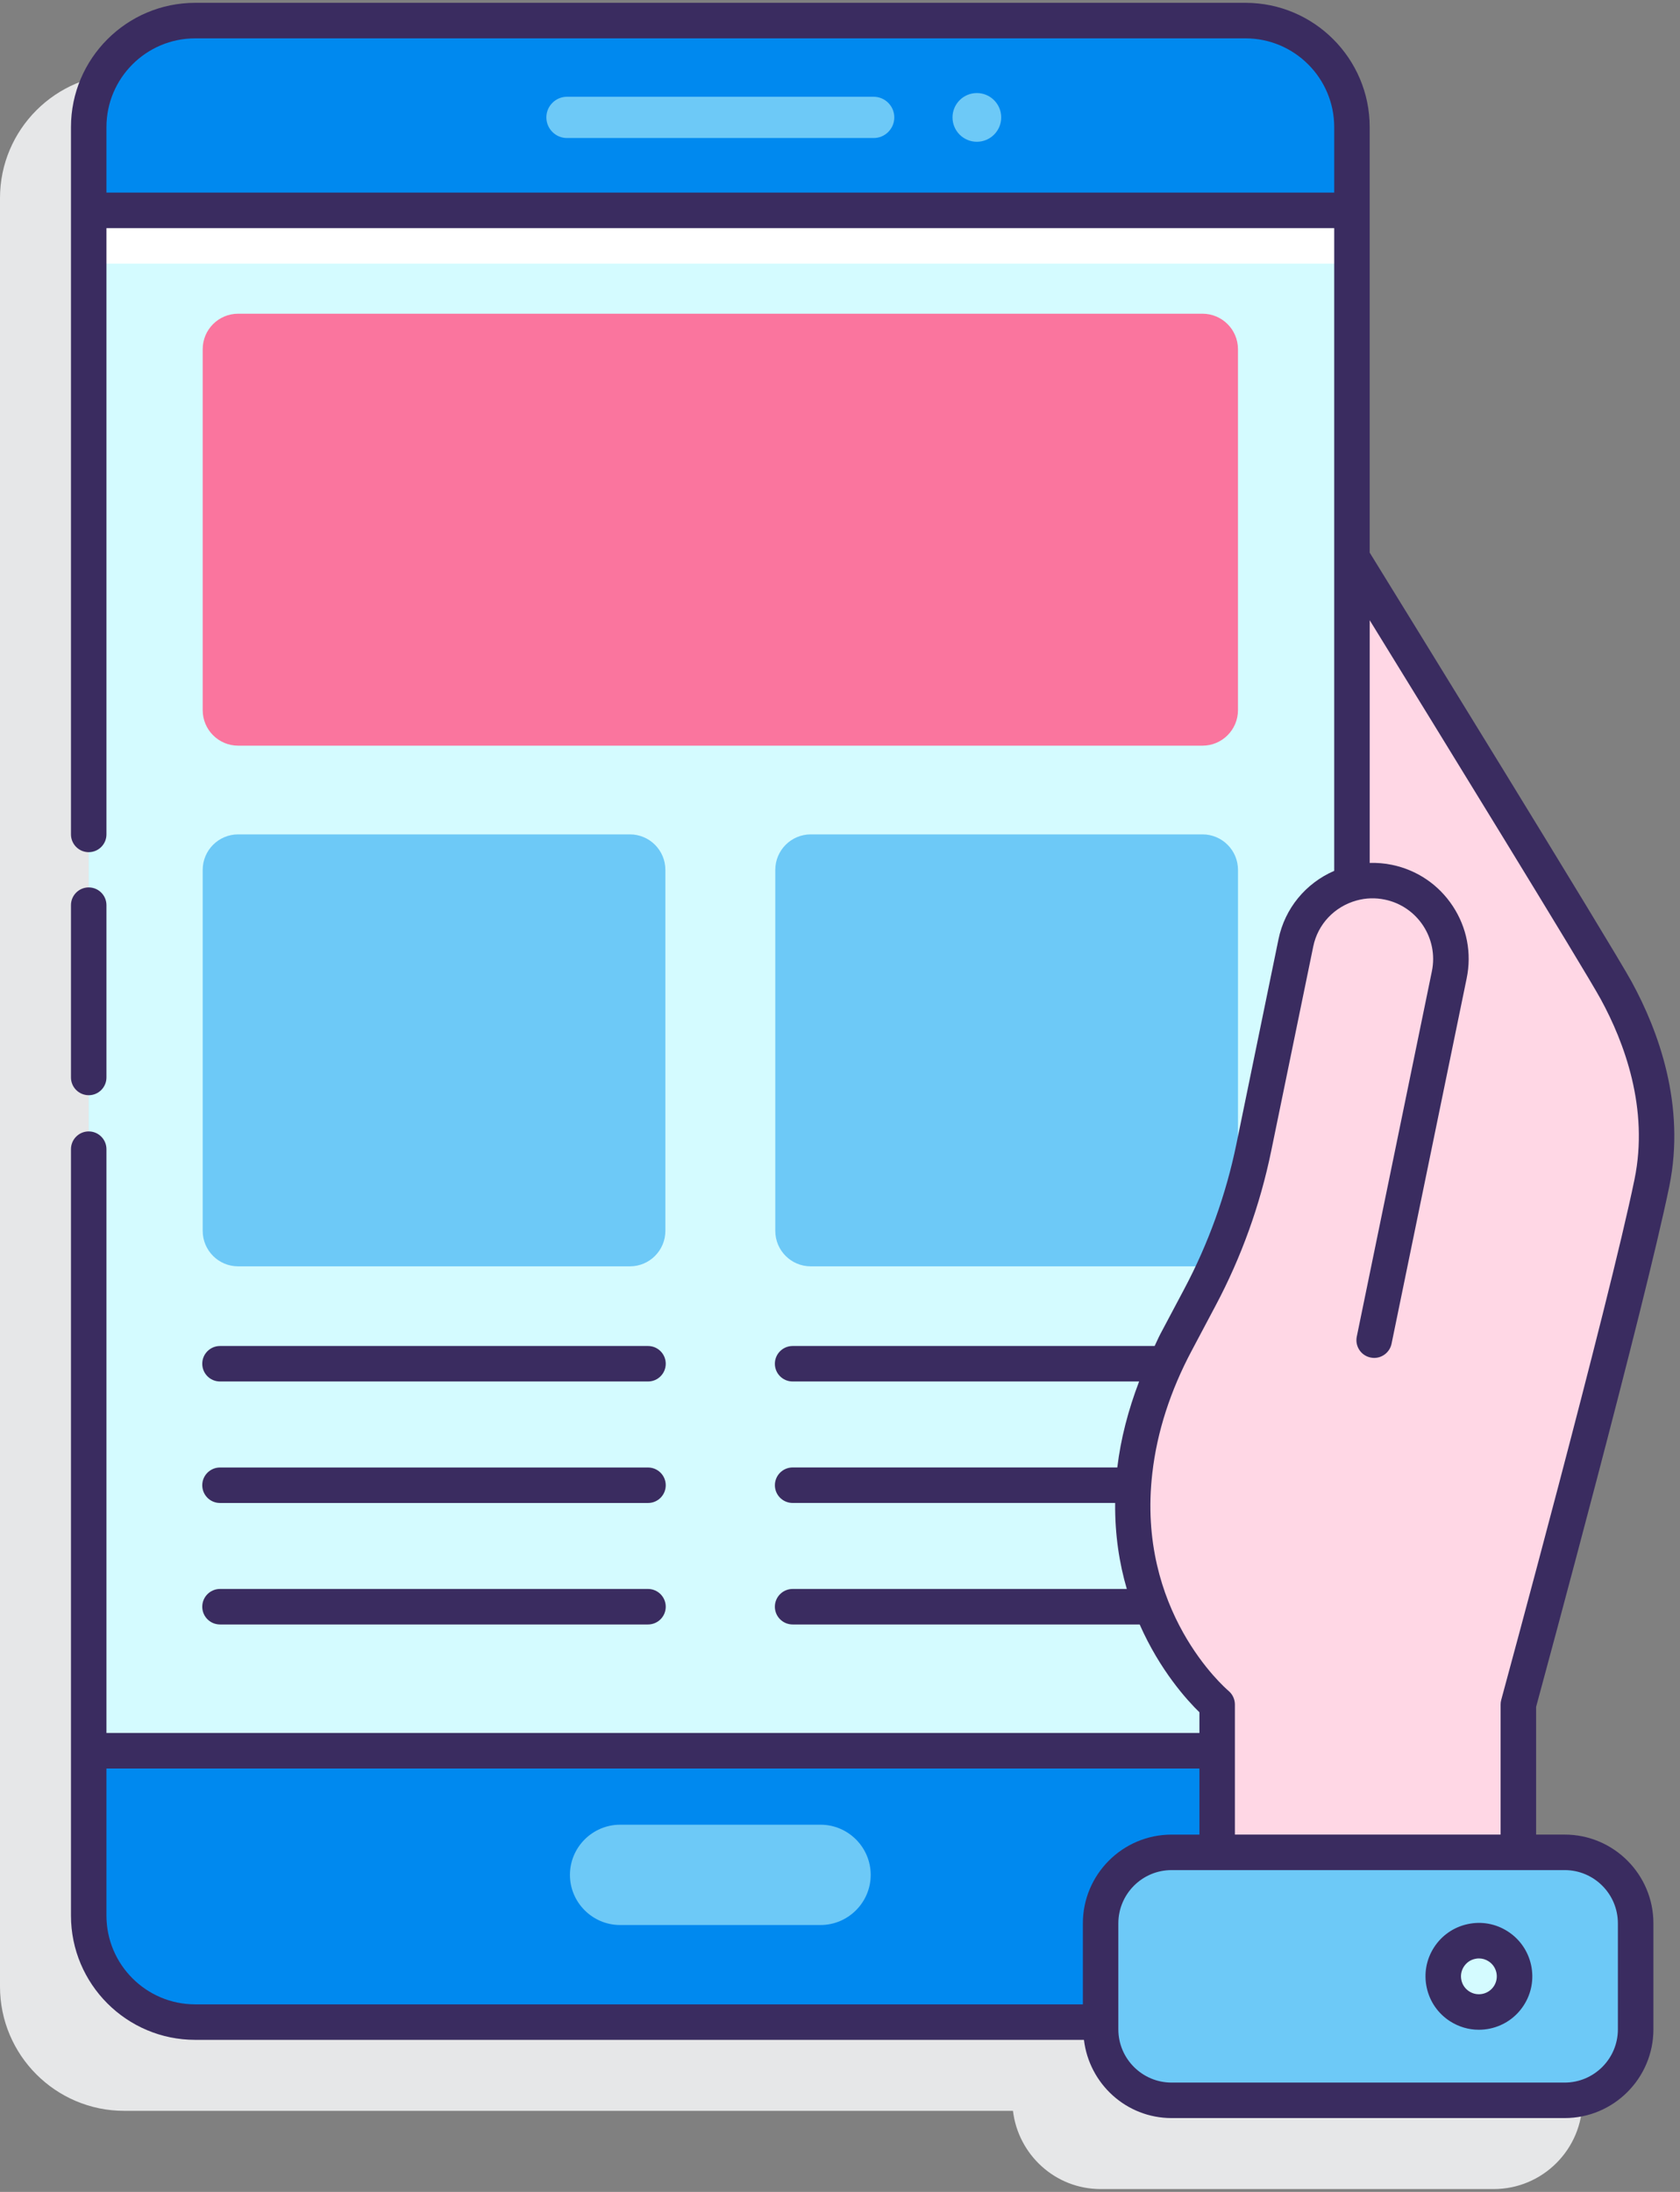 <svg xmlns="http://www.w3.org/2000/svg" width="69" height="90" viewBox="0 0 69 90">
    <rect x="0" y="0" width="69" height="90" fill="#808080" stroke="none"/>
    <g fill="none" fill-rule="evenodd">
        <g fill-rule="nonzero">
            <g>
                <path fill="#E6E7E8" d="M65.643 51.637c.688-3.347-.453-6.41-1.532-8.39l-.001-.001c-.868-1.587-9.655-15.834-10.77-17.642V8.133c0-2.813-2.289-5.101-5.101-5.101H5.1C2.288 3.032 0 5.32 0 8.132V81.57c0 2.813 2.288 5.101 5.101 5.101h36.503c.216 1.804 1.739 3.212 3.6 3.212h16.145c2.01 0 3.644-1.635 3.644-3.644v-4.352c0-2.01-1.634-3.644-3.644-3.644h-1.174V73c.363-1.338 4.445-16.387 5.468-21.362z" transform="translate(-222 -2761) translate(222 2761)"/>
                <g transform="translate(-222 -2761) translate(222 2761) translate(2.865)">
                    <g>
                        <path fill="#0089EF" d="M47.56 82.299H4.422C2.007 82.299.05 80.34.05 77.926V4.49C.05 2.074 2.007.117 4.422.117H47.56c2.415 0 4.373 1.957 4.373 4.372v73.437c0 2.415-1.959 4.373-4.373 4.373z" transform="translate(.729 .729)"/>
                        <path fill="#D4FBFF" d="M-5.633 13.591L57.615 13.591 57.615 65.474 -5.633 65.474z" transform="translate(.729 .729) rotate(90 25.991 39.533)"/>
                        <path fill="#FFF" d="M0.05 7.909L51.933 7.909 51.933 10.095 0.05 10.095z" transform="translate(.729 .729)"/>
                        <g>
                            <path fill="#FA759E" d="M41.239 17.864H1.633c-.805 0-1.457-.653-1.457-1.458V1.586C.176.78.828.128 1.633.128h39.605c.805 0 1.458.652 1.458 1.458v14.82c0 .805-.653 1.458-1.457 1.458z" transform="translate(.729 .729) translate(4.555 12.024)"/>
                            <g fill="#6DC9F7">
                                <path d="M17.722 17.745H1.633c-.805 0-1.457-.652-1.457-1.458V1.467C.176.662.828.009 1.633.009h16.089c.805 0 1.457.653 1.457 1.458v14.82c0 .805-.652 1.458-1.457 1.458zM41.239 17.745H25.15c-.805 0-1.457-.652-1.457-1.458V1.467c0-.805.652-1.458 1.457-1.458H41.24c.805 0 1.457.653 1.457 1.458v14.82c0 .805-.653 1.458-1.457 1.458z" transform="translate(.729 .729) translate(4.555 12.024) translate(0 21.498)"/>
                            </g>
                        </g>
                        <g fill="#6DC9F7" transform="translate(.729 .729) translate(18.765 3.097)">
                            <path d="M13.523 1.842H.928c-.466 0-.847-.38-.847-.847C.08.528.462.147.928.147h12.595c.467 0 .848.381.848.848 0 .466-.381.847-.848.847z"/>
                            <circle cx="17.762" cy=".995" r="1"/>
                            <path d="M11.344 75.215H3.108c-1.132 0-2.059-.926-2.059-2.058 0-1.133.927-2.06 2.06-2.06h8.235c1.132 0 2.058.927 2.058 2.06 0 1.132-.927 2.058-2.058 2.058z"/>
                        </g>
                    </g>
                    <path fill="#FFD7E5" d="M63.52 40.68c-.908-1.66-10.86-17.784-10.86-17.784V36.27c-1.128.312-2.05 1.216-2.302 2.44l-1.73 8.413c-.44 2.142-1.185 4.211-2.21 6.144l-.98 1.847c-.877 1.646-1.485 3.427-1.699 5.277-.719 6.146 3.386 9.597 3.386 9.597v6.07h12.37v-6.07s4.41-16.194 5.484-21.413c.651-3.165-.474-6.09-1.459-7.894z"/>
                    <path fill="#6DC9F7" d="M61.398 86.239H45.254c-1.61 0-2.915-1.305-2.915-2.915v-4.352c0-1.61 1.305-2.915 2.915-2.915h16.145c1.61 0 2.915 1.305 2.915 2.915v4.352c0 1.61-1.305 2.915-2.916 2.915z"/>
                    <circle cx="57.875" cy="81.149" r="1.464" fill="#D4FBFF"/>
                    <g fill="#3A2C60">
                        <path d="M6.172 56.724H23.75c.402 0 .728-.326.728-.729 0-.402-.326-.728-.728-.728H6.17c-.402 0-.728.326-.728.728 0 .403.326.729.729.729zM6.172 61.713H23.75c.402 0 .728-.326.728-.729 0-.402-.326-.728-.728-.728H6.17c-.402 0-.728.326-.728.728 0 .403.326.729.729.729zM6.172 66.701H23.75c.402 0 .728-.326.728-.728 0-.403-.326-.73-.728-.73H6.17c-.402 0-.728.327-.728.73 0 .402.326.728.729.728zM.778 44.97c.403 0 .729-.327.729-.73v-7.074c0-.402-.326-.729-.729-.729-.402 0-.728.327-.728.729v7.075c0 .402.326.728.728.728z"/>
                        <path d="M65.693 48.722c.688-3.347-.454-6.41-1.533-8.39v-.002c-.87-1.586-9.655-15.833-10.77-17.64V5.218c0-2.813-2.289-5.102-5.102-5.102H5.151C2.338.117.05 2.406.05 5.22V34.26c0 .403.326.73.728.73.403 0 .729-.327.729-.73V9.367h50.426v26.39c-1.172.508-2.028 1.543-2.288 2.807l-1.73 8.412c-.427 2.077-1.147 4.078-2.141 5.95l-.98 1.846c-.087.164-.155.33-.236.495H29.689c-.402 0-.729.326-.729.728 0 .403.327.729.73.729H43.92c-.446 1.169-.755 2.35-.896 3.53H29.69c-.402 0-.729.327-.729.73 0 .402.327.728.73.728h13.245c-.013 1.317.175 2.496.479 3.531H29.689c-.402 0-.729.327-.729.729 0 .402.327.729.73.729h14.253c.833 1.888 1.95 3.116 2.454 3.605v.85H1.507v-23.97c0-.403-.326-.73-.729-.73-.402 0-.728.327-.728.73v31.469c0 2.813 2.288 5.101 5.1 5.101h36.504c.216 1.804 1.738 3.212 3.6 3.212h16.145c2.01 0 3.644-1.635 3.644-3.644v-4.352c0-2.01-1.635-3.644-3.644-3.644h-1.174v-5.243c.363-1.339 4.445-16.388 5.468-21.363zM1.507 7.908v-2.69c0-2.009 1.635-3.643 3.644-3.643h43.138c2.009 0 3.644 1.634 3.644 3.644v2.69H1.507zM41.61 78.973v3.326H5.15c-2.008 0-3.643-1.635-3.643-3.644v-6.04h44.89v2.714h-1.143c-2.01 0-3.644 1.634-3.644 3.644zm21.974 0v4.352c0 1.205-.98 2.186-2.186 2.186H45.254c-1.206 0-2.187-.981-2.187-2.186v-4.352c0-1.206.981-2.187 2.187-2.187h16.144c1.206 0 2.186.98 2.186 2.187zm-15.73-3.644v-5.341c0-.214-.095-.418-.257-.557-.156-.132-3.796-3.296-3.133-8.956.193-1.68.738-3.368 1.617-5.019l.98-1.847c1.06-1.995 1.826-4.128 2.282-6.339l1.73-8.412c.187-.91.87-1.634 1.782-1.885.378-.104.767-.116 1.154-.036 1.344.276 2.213 1.595 1.936 2.94L52.86 54.88c-.081.394.172.78.566.86.05.01.1.016.148.016.34 0 .642-.238.714-.582l3.085-15.003c.213-1.033.01-2.086-.57-2.966-.58-.88-1.467-1.482-2.5-1.695-.3-.062-.607-.087-.912-.078v-9.965c2.75 4.464 8.8 14.3 9.49 15.562.964 1.766 1.985 4.483 1.385 7.398-1.057 5.138-5.429 21.207-5.473 21.369-.017.061-.026.126-.026.191v5.341H47.854z"/>
                        <path d="M59.062 79.304c-.492-.317-1.078-.424-1.651-.299-.573.124-1.063.465-1.38.957-.316.492-.423 1.078-.298 1.65.124.574.464 1.063.956 1.38.359.23.766.35 1.183.35.156 0 .312-.017.468-.05.573-.125 1.063-.464 1.38-.957.317-.493.423-1.078.299-1.651-.125-.573-.464-1.063-.957-1.38zm-.568 2.243c-.22.34-.675.44-1.016.22-.166-.107-.28-.27-.321-.462-.042-.192-.007-.389.1-.554.107-.166.27-.28.463-.32.052-.013.104-.018.157-.018.14 0 .276.04.396.118.341.218.44.675.221 1.016z"/>
                    </g>
                </g>
            </g>
        </g>
    </g>
</svg>

